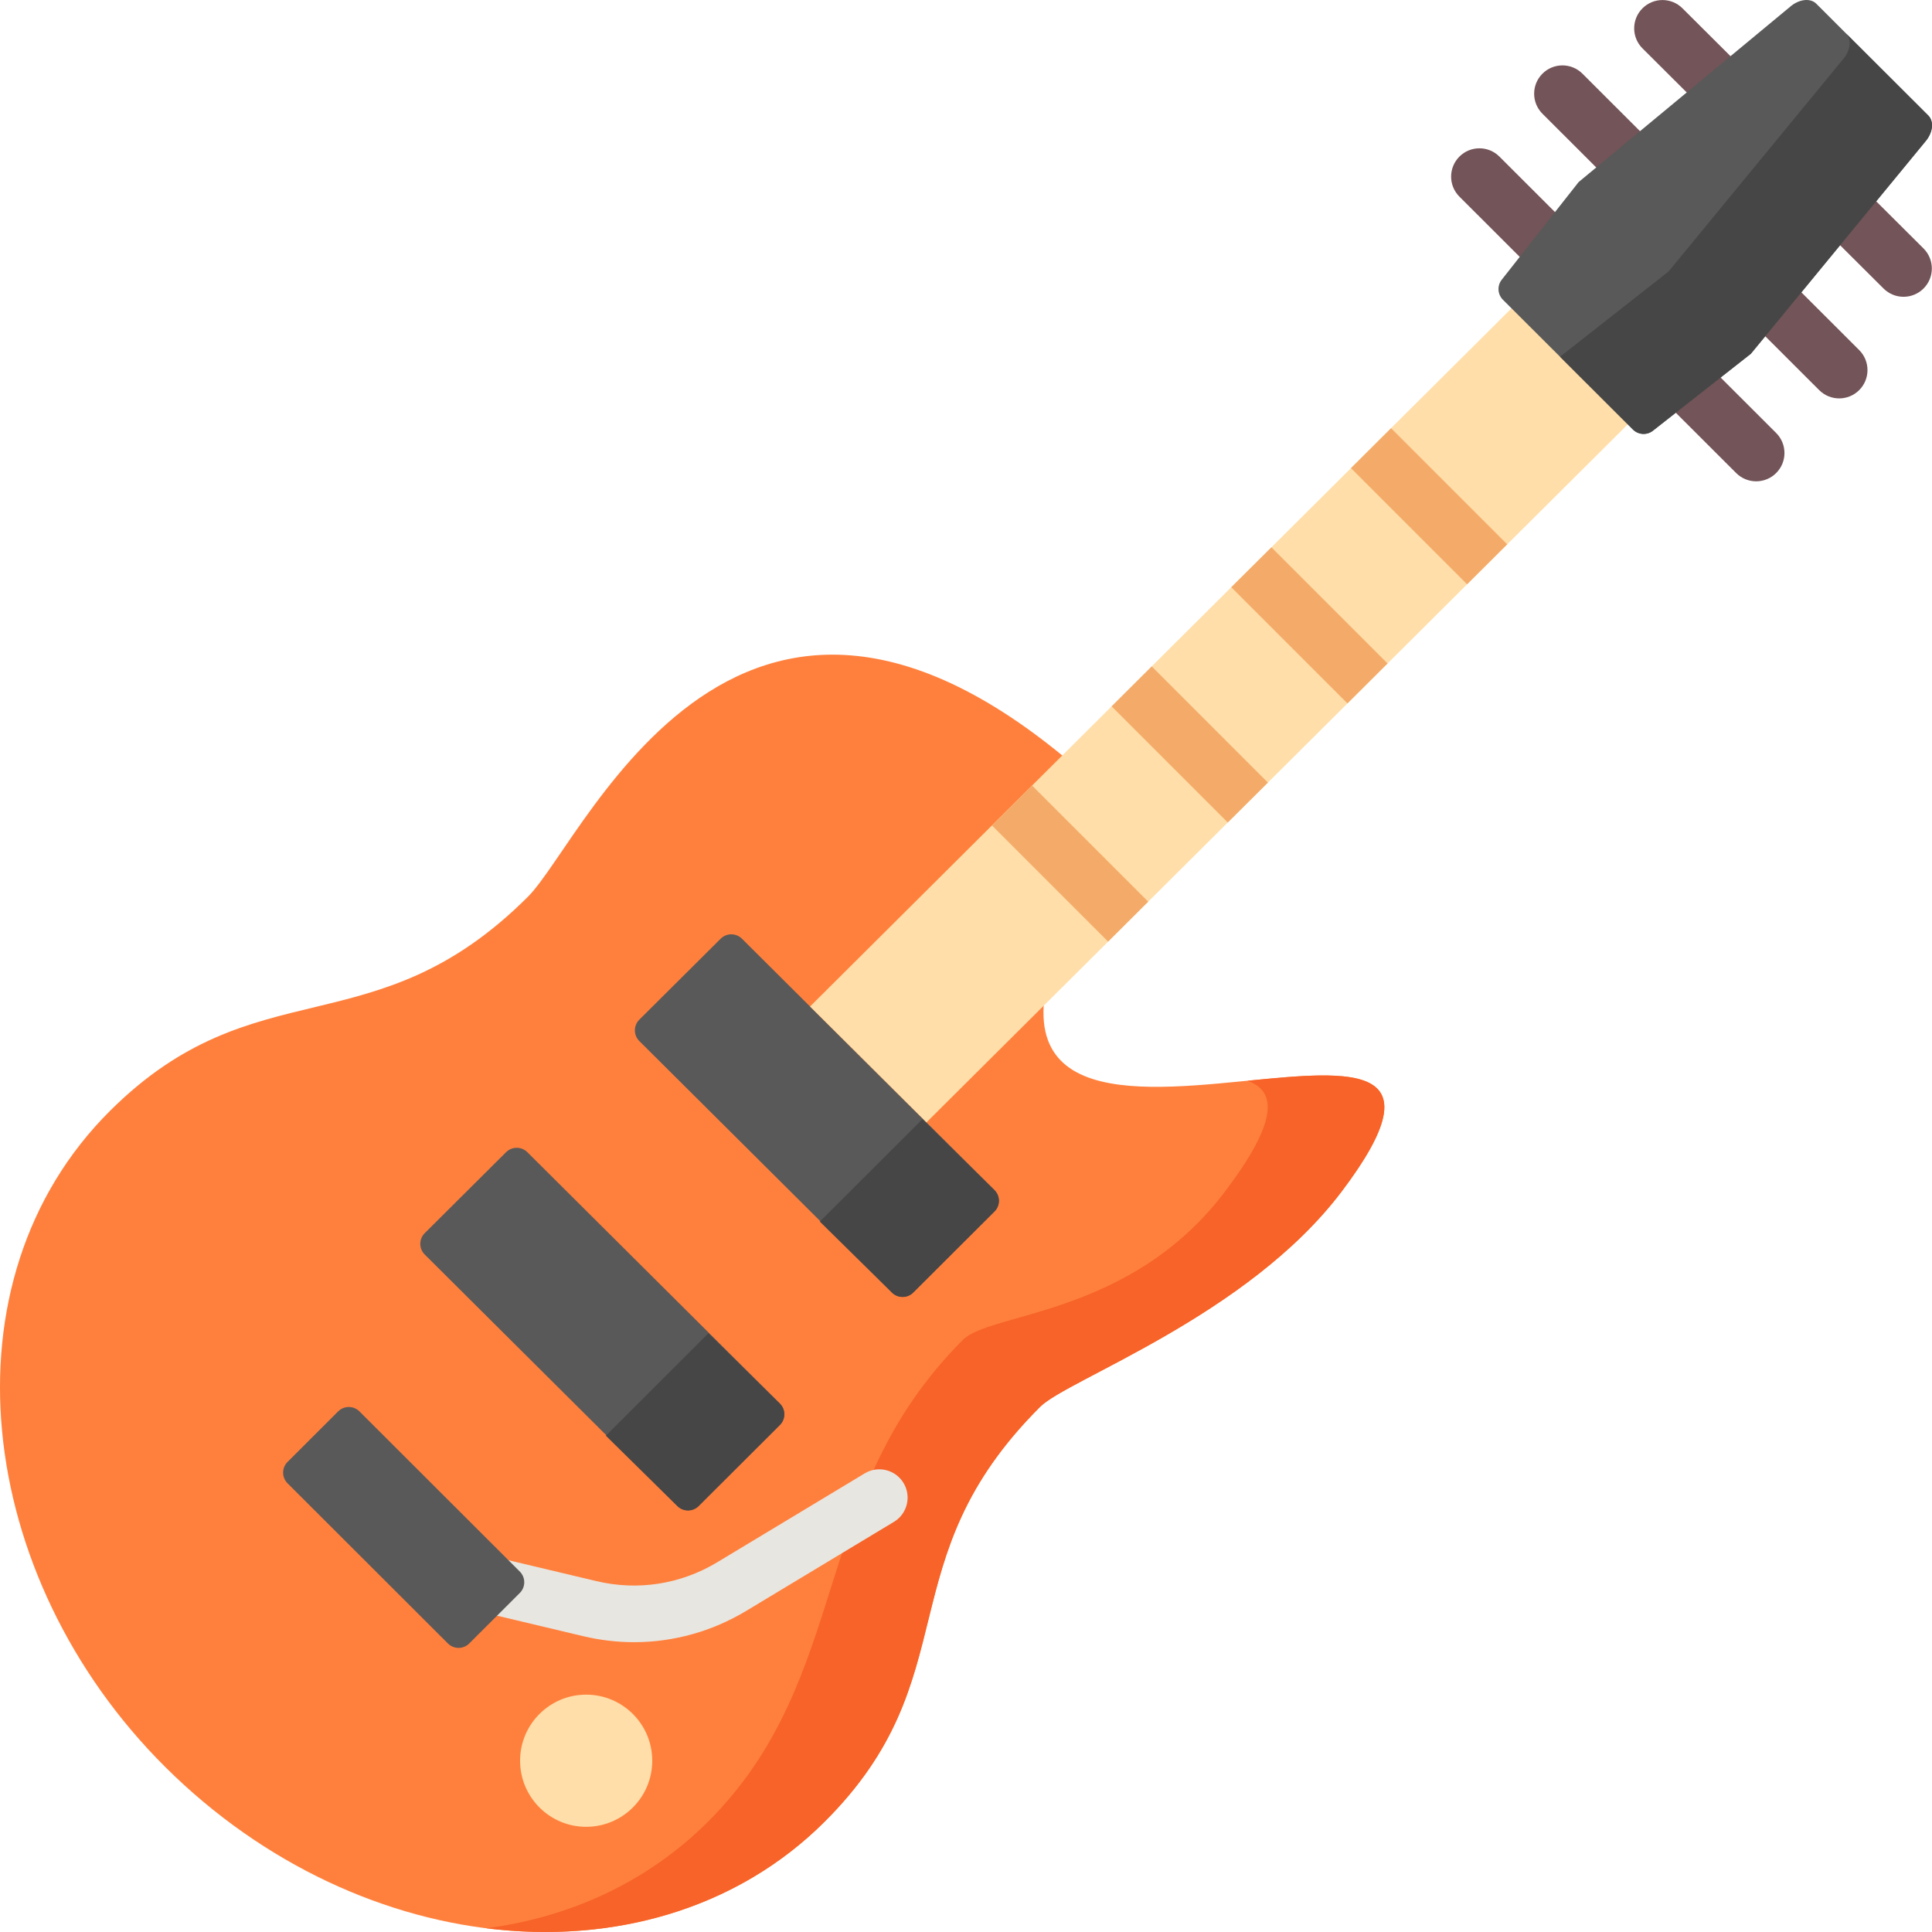 <?xml version="1.0" encoding="iso-8859-1"?>
<!-- Generator: Adobe Illustrator 19.0.0, SVG Export Plug-In . SVG Version: 6.00 Build 0)  -->
<svg version="1.1" id="Capa_1" xmlns="http://www.w3.org/2000/svg" xmlns:xlink="http://www.w3.org/1999/xlink" x="0px" y="0px"
	 viewBox="0 0 512 512" style="enable-background:new 0 0 512 512;" xml:space="preserve">
<path style="fill:#FF803C;" d="M139.911,237.64c-40.751,40.701-72.005,18.178-110.759,56.751
	C-16.039,339.37-6.793,417.925,43.784,468.264c52.284,52.039,130.479,58.57,174.667,14.589
	c38.638-38.457,16.203-69.146,57.208-110.041c7.348-7.328,54.912-24.028,79.847-56.991c60.491-79.964-144.48,38.09-56.838-99.987
	C198.803,116.092,155.828,221.742,139.911,237.64z"/>
<path style="fill:#F76328;" d="M330.626,286.404c7.748,2.851,8.118,10.721-6.025,29.418c-24.936,32.963-62.031,31.89-69.379,39.218
	c-41.006,40.896-29.039,89.357-67.677,127.814c-16.032,15.957-36.542,25.258-58.665,28.156c33.457,4.191,66.25-4.945,89.57-28.156
	c38.638-38.457,16.203-69.146,57.208-110.041c7.348-7.328,54.912-24.028,79.847-56.991
	C381.528,281.424,358.426,283.668,330.626,286.404z"/>
<path style="fill:#595959;" d="M236.353,342.501l-66.925-66.611c-1.571-1.564-1.571-4.107,0-5.67l21.553-21.452
	c1.561-1.553,4.083-1.553,5.644,0l66.925,66.611c1.571,1.564,1.571,4.107,0,5.67l-21.553,21.452
	C240.436,344.054,237.914,344.054,236.353,342.501z"/>
<path style="fill:#464646;" d="M236.393,342.571l-19.129-18.833l27.178-27.14l19.08,18.785c1.584,1.559,1.593,4.11,0.02,5.681
	l-21.517,21.487C240.472,344.103,237.958,344.112,236.393,342.571z"/>
<path style="fill:#595959;" d="M179.486,399.078l-66.925-66.611c-1.571-1.564-1.571-4.107,0-5.67l21.553-21.452
	c1.561-1.553,4.083-1.553,5.644,0l66.925,66.611c1.571,1.564,1.571,4.107,0,5.67l-21.553,21.452
	C183.569,400.631,181.046,400.631,179.486,399.078z"/>
<path style="fill:#464646;" d="M179.526,399.149l-18.971-18.675l27.178-27.14l18.922,18.627c1.584,1.559,1.593,4.111,0.02,5.681
	l-21.517,21.487C183.605,400.681,181.091,400.69,179.526,399.149z"/>
<circle style="fill:#FFDEA9;" cx="155.34" cy="466.611" r="17.512"/>
<g>
	<path style="fill:#735458;" d="M504.456,78.652c-1.918,0-3.836-0.731-5.3-2.193l-63.881-63.641
		c-2.931-2.927-2.934-7.676-0.007-10.606c2.928-2.931,7.677-2.934,10.606-0.007l63.881,63.641c2.931,2.927,2.934,7.676,0.007,10.606
		C508.298,77.919,506.377,78.652,504.456,78.652z"/>
	<path style="fill:#735458;" d="M487.404,105.579c-1.918,0-3.836-0.731-5.3-2.193l-73.34-73.25
		c-2.931-2.927-2.934-7.676-0.007-10.607c2.928-2.93,7.677-2.934,10.606-0.006l73.34,73.25c2.931,2.927,2.934,7.676,0.007,10.607
		C491.246,104.845,489.325,105.579,487.404,105.579z"/>
	<path style="fill:#735458;" d="M465.402,127.554c-1.918,0-3.836-0.731-5.3-2.193l-73.34-73.25
		c-2.931-2.927-2.934-7.676-0.007-10.607c2.928-2.931,7.677-2.933,10.606-0.006l73.34,73.25c2.931,2.927,2.934,7.676,0.007,10.607
		C469.244,126.82,467.323,127.554,465.402,127.554z"/>
</g>
<path style="fill:#E8E6E1;" d="M168.043,435.194c-4.486,0-9.003-0.525-13.472-1.588l-36.462-8.674
	c-4.03-0.958-6.52-5.002-5.561-9.032c0.958-4.028,5-6.518,9.031-5.561l36.462,8.674c10.979,2.612,22.346,0.842,32.006-4.98
	l39.109-23.571c3.547-2.137,8.156-0.996,10.295,2.552c2.138,3.548,0.995,8.157-2.553,10.295L197.79,426.88
	C188.678,432.373,178.44,435.194,168.043,435.194z"/>
<path style="fill:#595959;" d="M118.7,435.538L76.2,393.09c-1.564-1.563-1.564-4.098,0-5.66l13.408-13.392
	c1.562-1.56,4.092-1.56,5.653,0l42.5,42.448c1.564,1.563,1.564,4.098,0,5.66l-13.408,13.392
	C122.792,437.097,120.262,437.097,118.7,435.538z"/>
<polygon style="fill:#FFDEA9;" points="444.61,99.291 399.43,144.251 388.8,154.841 367.72,175.821 357.09,186.411 336.01,207.391 
	325.37,217.971 304.29,238.951 293.66,249.541 245.53,297.441 214.67,266.731 262.87,218.751 273.51,208.171 294.59,187.191 
	305.22,176.601 326.3,155.621 336.94,145.041 358.02,124.061 368.65,113.471 413.76,68.581 "/>
<path style="fill:#595959;" d="M510.188,37.563l-46.194,56.186L438.04,114.14c-1.591,1.25-3.866,1.115-5.298-0.315l-19.31-19.283
	l-15.14-15.104c-1.436-1.432-1.572-3.713-0.318-5.306l20.382-25.886l55.99-46.41c2.369-2.071,5.398-2.442,6.995-0.845l7.984,7.974
	l21.685,21.644C512.599,32.196,512.238,35.204,510.188,37.563z"/>
<path style="fill:#464646;" d="M510.188,37.563l-46.194,56.186L438.04,114.14c-1.591,1.25-3.866,1.115-5.298-0.315l-19.31-19.283
	l0.01-0.01l28.752-22.592l46.183-56.186c1.999-2.287,2.369-5.172,0.948-6.789l21.685,21.644
	C512.599,32.196,512.238,35.204,510.188,37.563z"/>
<g>
	<polygon style="fill:#F4AB69;" points="399.43,144.251 388.8,154.841 358.02,124.061 368.65,113.471 	"/>
	<polygon style="fill:#F4AB69;" points="367.72,175.821 357.09,186.411 326.3,155.621 336.94,145.041 	"/>
	<polygon style="fill:#F4AB69;" points="336.01,207.391 325.37,217.971 294.59,187.191 305.22,176.601 	"/>
	<polygon style="fill:#F4AB69;" points="304.29,238.951 293.66,249.541 262.87,218.751 273.51,208.171 	"/>
</g>
<g>
</g>
<g>
</g>
<g>
</g>
<g>
</g>
<g>
</g>
<g>
</g>
<g>
</g>
<g>
</g>
<g>
</g>
<g>
</g>
<g>
</g>
<g>
</g>
<g>
</g>
<g>
</g>
<g>
</g>
</svg>
